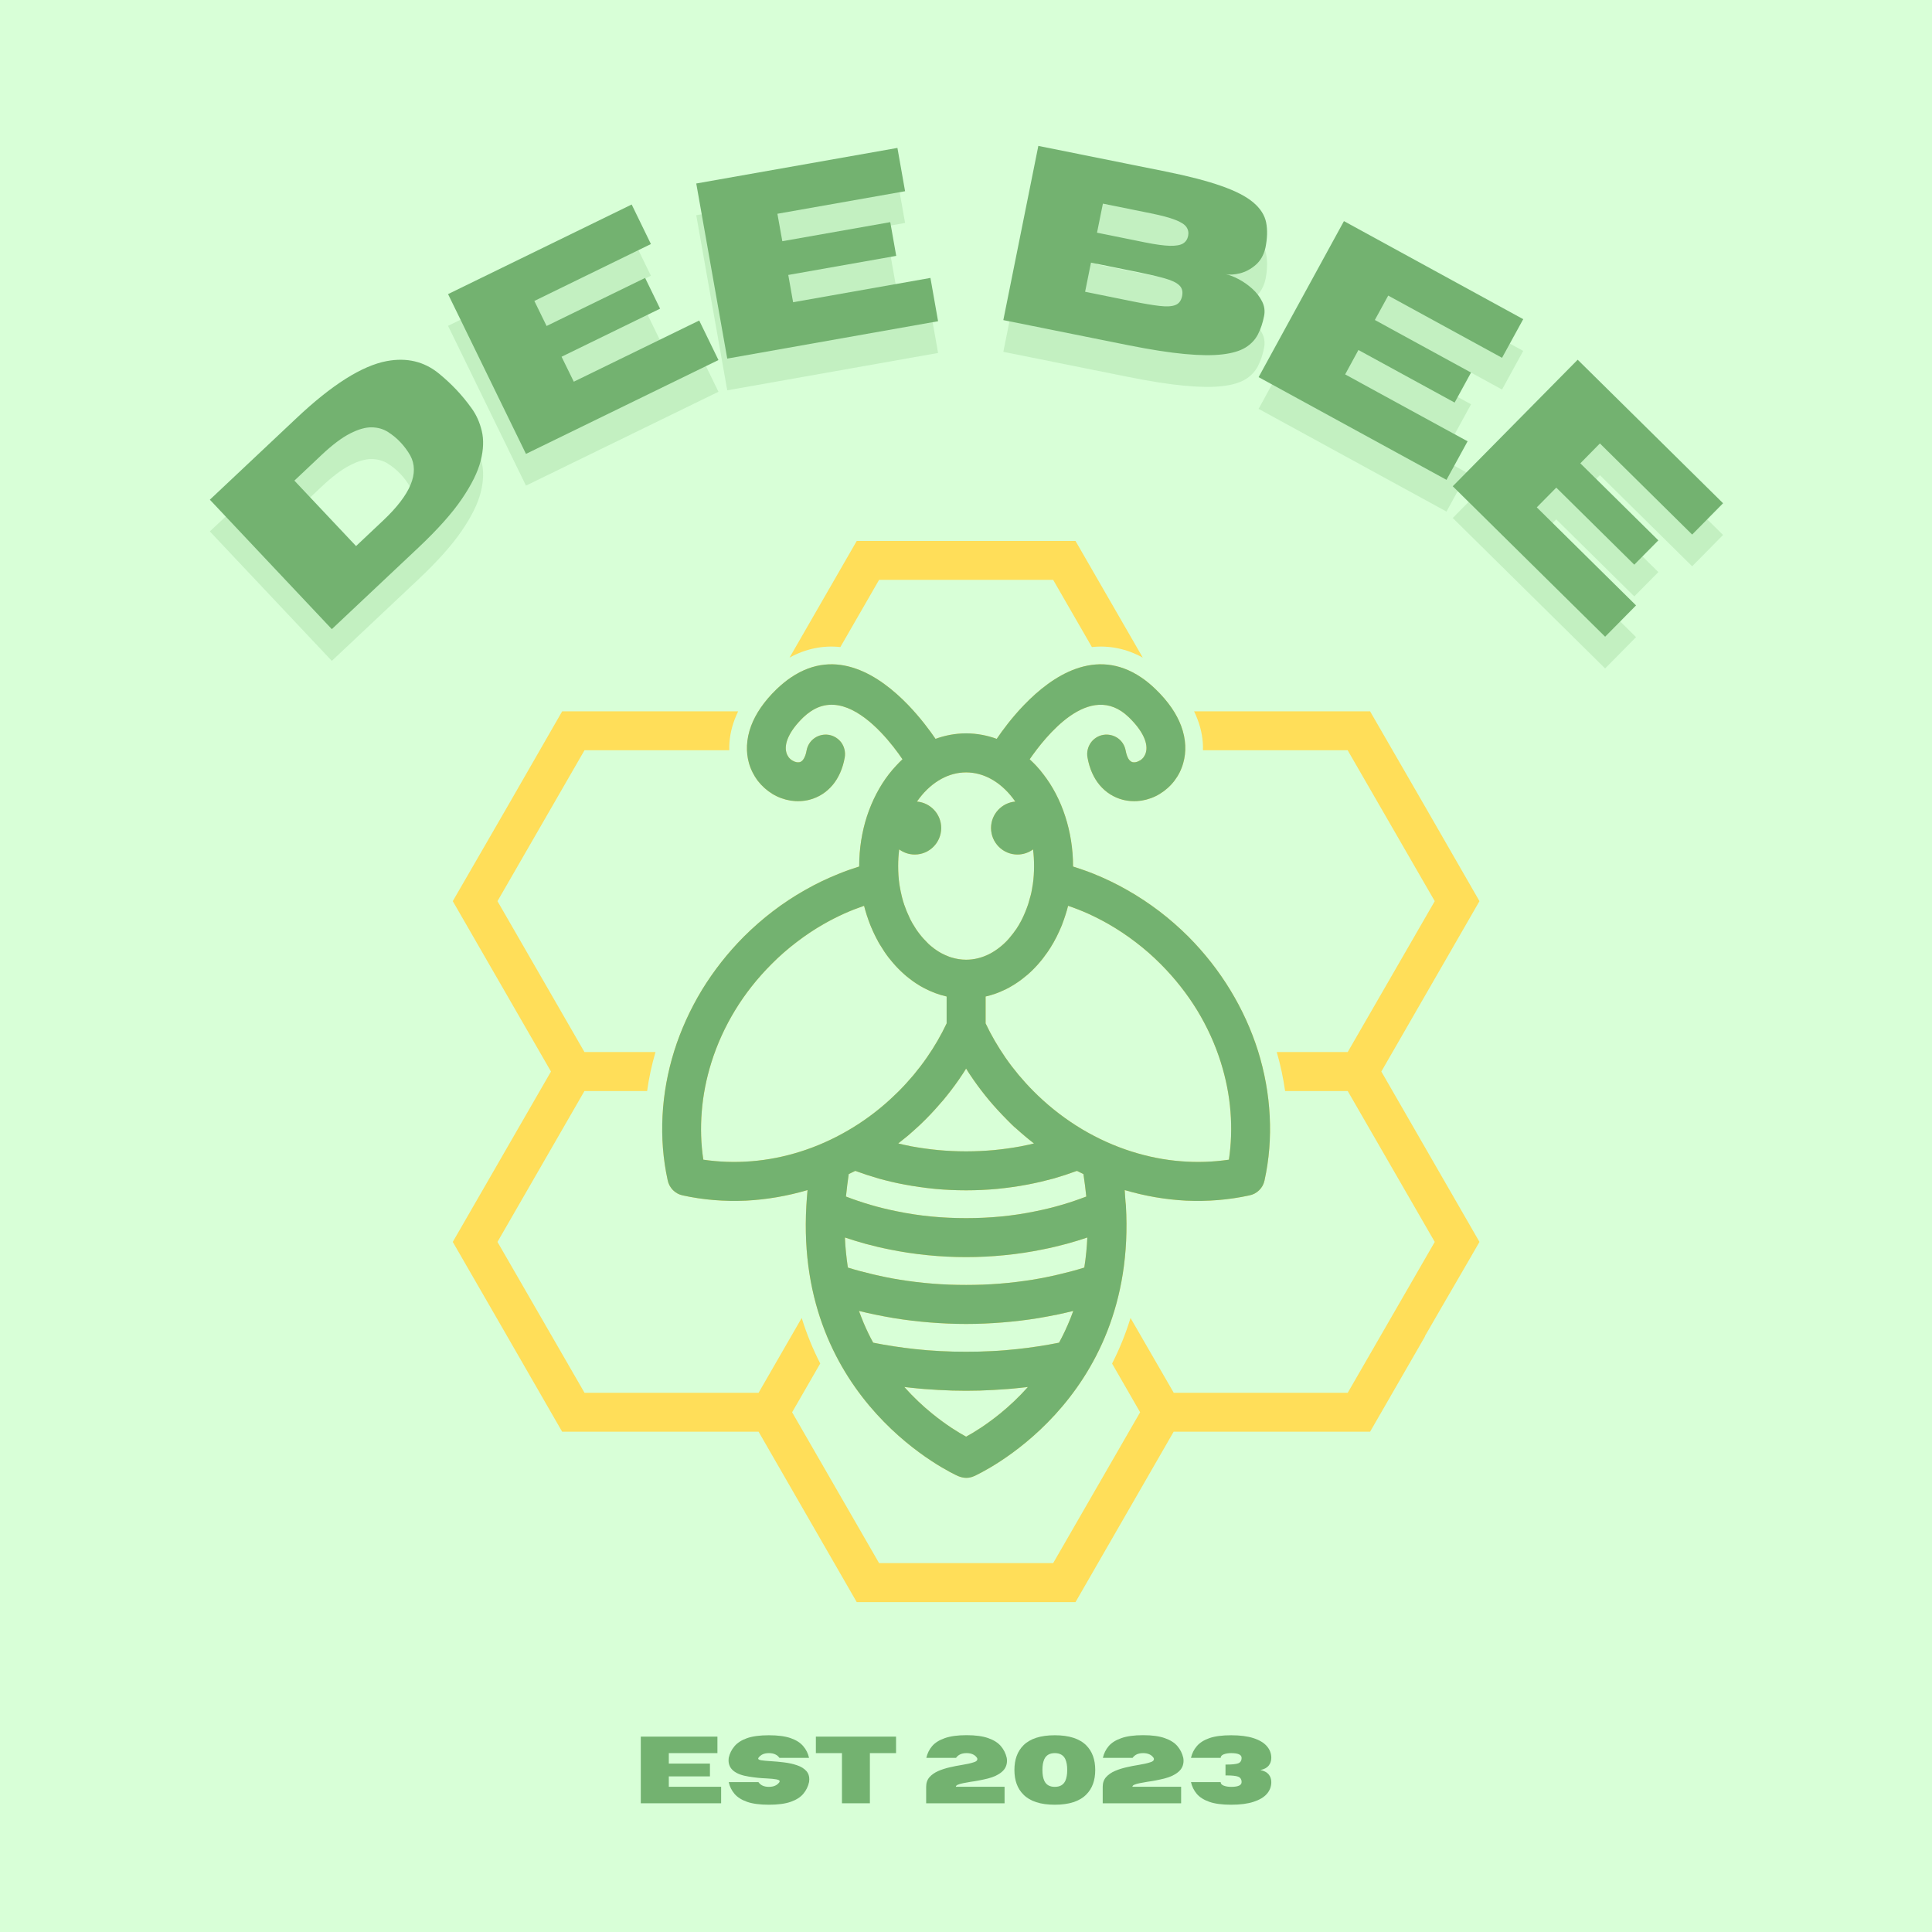 <svg xmlns="http://www.w3.org/2000/svg" xmlns:xlink="http://www.w3.org/1999/xlink" width="500" zoomAndPan="magnify" viewBox="0 0 375 375" height="500" preserveAspectRatio="xMidYMid meet" version="1.0"><defs><g/><clipPath id="2e88d15be8"><path d="M 87.879 105.004 L 287.168 105.004 L 287.168 310.965 L 87.879 310.965 Z M 87.879 105.004 " clip-rule="nonzero"/></clipPath><clipPath id="62563dbbc9"><path d="M 211.934 125.594 L 204.418 112.551 L 170.629 112.551 L 163.113 125.594 C 159.703 125.234 156.387 125.918 153.254 127.641 L 166.289 105.004 L 208.758 105.004 C 213.113 112.535 217.453 120.098 221.809 127.641 C 218.676 125.918 215.344 125.234 211.934 125.594 Z M 219.434 255.816 L 227.82 270.336 L 261.594 270.336 L 278.484 241.055 L 261.594 211.773 L 249.441 211.773 C 249.07 209.211 248.543 206.68 247.812 204.195 L 261.594 204.195 L 278.484 174.914 L 261.578 145.621 L 233.492 145.621 C 233.555 143.602 233.184 141.582 232.453 139.656 C 232.254 139.113 232.02 138.586 231.773 138.074 L 265.934 138.074 C 273.047 150.34 280.098 162.637 287.164 174.914 L 268.117 207.984 L 287.164 241.055 L 285.383 244.145 C 282.344 249.391 276.594 259.266 276.594 259.312 L 276.547 259.48 L 265.934 277.895 L 227.805 277.895 L 208.758 310.965 L 166.289 310.965 L 147.242 277.895 L 109.113 277.895 C 102.062 265.598 94.949 253.332 87.883 241.055 L 106.945 207.984 L 87.883 174.914 C 94.996 162.652 102.062 150.371 109.113 138.074 L 143.273 138.074 C 143.027 138.586 142.793 139.113 142.594 139.656 C 141.863 141.582 141.492 143.602 141.555 145.621 L 113.453 145.621 L 96.559 174.914 L 113.438 204.195 L 127.234 204.195 C 126.504 206.68 125.961 209.211 125.605 211.773 L 113.438 211.773 L 96.559 241.055 L 113.453 270.336 L 147.242 270.336 L 155.609 255.816 C 156.555 258.859 157.75 261.812 159.207 264.652 L 153.75 274.121 L 170.629 303.402 L 204.418 303.402 L 221.297 274.121 L 215.855 264.668 C 217.312 261.812 218.504 258.859 219.434 255.816 Z M 219.434 255.816 " clip-rule="evenodd"/></clipPath><clipPath id="0f65feaec3"><path d="M 128 128 L 247 128 L 247 287 L 128 287 Z M 128 128 " clip-rule="nonzero"/></clipPath><clipPath id="62b0329c3c"><path d="M 184.375 142.641 C 185.414 142.453 186.453 142.344 187.523 142.344 C 188.578 142.344 189.633 142.453 190.652 142.641 C 191.613 142.824 192.543 143.074 193.461 143.414 C 194.574 141.77 196.402 139.285 198.773 136.832 C 201.52 133.977 204.992 131.164 208.863 129.801 C 212.785 128.418 217.094 128.512 221.496 131.477 C 222.426 132.098 223.371 132.875 224.301 133.773 C 226.812 136.195 228.395 138.602 229.246 140.867 C 230.238 143.523 230.27 145.992 229.664 148.105 C 229.309 149.391 228.719 150.543 227.961 151.535 C 227.168 152.574 226.191 153.445 225.109 154.098 C 224.023 154.766 222.812 155.199 221.574 155.402 C 220.367 155.586 219.125 155.539 217.918 155.23 C 216.227 154.781 214.66 153.848 213.422 152.359 C 212.32 151.039 211.484 149.27 211.082 147.016 C 210.895 145.992 211.16 144.984 211.703 144.191 C 212.242 143.414 213.098 142.824 214.121 142.641 C 215.141 142.469 216.148 142.715 216.941 143.258 C 217.73 143.805 218.305 144.656 218.488 145.684 C 218.613 146.379 218.816 146.906 219.031 147.281 C 219.266 147.652 219.543 147.855 219.809 147.934 C 220.008 147.98 220.242 147.98 220.473 147.934 C 220.723 147.887 220.969 147.777 221.219 147.621 L 221.25 147.621 C 221.527 147.453 221.777 147.234 221.977 146.969 C 222.164 146.707 222.316 146.41 222.41 146.07 C 222.645 145.246 222.551 144.207 221.961 142.965 C 221.434 141.848 220.52 140.59 219.094 139.207 C 215.297 135.543 211.207 136.539 207.719 138.961 C 204.277 141.367 201.395 145.152 199.859 147.375 C 200.293 147.777 200.711 148.195 201.133 148.633 C 201.613 149.145 202.062 149.688 202.496 150.262 C 204.324 152.605 205.781 155.402 206.773 158.488 C 207.734 161.473 208.277 164.715 208.277 168.102 L 208.277 168.191 C 209.609 168.613 210.957 169.078 212.273 169.605 C 214.508 170.508 216.707 171.562 218.848 172.789 C 220.984 174 223.047 175.367 225.047 176.887 C 227 178.379 228.875 180.023 230.656 181.793 C 233.832 184.992 236.547 188.469 238.777 192.133 C 241.086 195.922 242.887 199.895 244.172 203.965 C 245.473 208.125 246.234 212.395 246.449 216.617 C 246.668 220.855 246.34 225.062 245.441 229.129 C 245.289 229.875 244.914 230.527 244.402 231.023 C 243.879 231.535 243.211 231.895 242.48 232.031 C 238.5 232.902 234.375 233.23 230.223 233.043 C 226.238 232.84 222.227 232.156 218.305 230.992 C 218.383 231.941 218.414 233.043 218.535 233.973 C 220.785 272.352 189.492 286.324 189.09 286.512 C 188.02 286.992 187.012 286.945 185.941 286.496 C 185.199 286.168 154.324 272.164 156.512 234.066 C 156.57 233.043 156.648 232.02 156.742 230.992 C 152.805 232.156 148.777 232.84 144.793 233.043 C 140.625 233.23 136.484 232.902 132.488 232.02 C 131.742 231.863 131.094 231.488 130.598 230.977 C 130.086 230.449 129.727 229.781 129.59 229.051 C 128.703 225 128.379 220.809 128.598 216.586 C 128.812 212.363 129.574 208.125 130.875 203.965 C 132.16 199.895 133.961 195.922 136.254 192.133 C 138.5 188.469 141.211 184.992 144.391 181.793 C 146.172 180.023 148.047 178.379 150 176.887 C 151.984 175.367 154.062 174 156.199 172.789 C 158.355 171.547 160.586 170.492 162.832 169.59 C 164.137 169.062 165.453 168.598 166.77 168.191 L 166.77 168.102 C 166.77 164.715 167.297 161.473 168.258 158.488 C 169.266 155.402 170.723 152.605 172.535 150.262 C 172.984 149.688 173.434 149.16 173.914 148.648 C 174.316 148.211 174.738 147.777 175.172 147.375 C 174.227 145.977 172.738 143.973 170.91 142.078 C 169.047 140.141 166.816 138.324 164.477 137.406 C 162.168 136.508 159.719 136.477 157.348 138.09 C 156.883 138.398 156.418 138.773 155.953 139.207 C 154.527 140.59 153.613 141.848 153.086 142.965 C 152.496 144.207 152.402 145.246 152.637 146.07 C 152.727 146.41 152.883 146.707 153.07 146.969 C 153.27 147.234 153.535 147.469 153.812 147.621 C 154.062 147.777 154.324 147.887 154.574 147.934 C 154.805 147.98 155.039 147.98 155.238 147.934 C 155.504 147.855 155.781 147.652 156 147.281 C 156.23 146.906 156.434 146.379 156.555 145.684 C 156.742 144.656 157.316 143.805 158.105 143.258 C 158.898 142.715 159.902 142.469 160.91 142.641 C 161.934 142.824 162.785 143.414 163.344 144.191 C 163.887 144.984 164.137 145.992 163.965 147.016 C 163.562 149.27 162.727 151.039 161.625 152.359 C 160.383 153.848 158.82 154.781 157.129 155.23 C 155.922 155.539 154.68 155.586 153.473 155.402 C 152.23 155.199 151.023 154.766 149.922 154.098 C 148.855 153.445 147.879 152.574 147.07 151.535 C 146.328 150.543 145.738 149.391 145.367 148.105 C 144.777 145.992 144.809 143.523 145.801 140.867 C 146.652 138.602 148.234 136.195 150.73 133.773 C 151.676 132.875 152.621 132.098 153.551 131.477 C 157.953 128.512 162.262 128.418 166.164 129.801 C 170.039 131.164 173.512 133.977 176.27 136.832 C 178.625 139.285 180.473 141.77 181.586 143.414 C 182.5 143.074 183.43 142.824 184.375 142.641 Z M 200.512 164.871 C 199.66 165.492 198.621 165.863 197.488 165.863 C 194.652 165.863 192.359 163.551 192.359 160.711 C 192.359 158.023 194.438 155.805 197.07 155.586 C 196.898 155.34 196.73 155.105 196.543 154.871 C 195.336 153.305 193.91 152.047 192.344 151.191 C 190.84 150.371 189.211 149.922 187.523 149.922 C 185.832 149.922 184.191 150.371 182.703 151.191 C 181.137 152.047 179.711 153.305 178.504 154.871 C 178.316 155.105 178.145 155.34 177.977 155.586 C 180.609 155.805 182.688 158.023 182.688 160.711 C 182.688 163.551 180.395 165.863 177.559 165.863 C 176.426 165.863 175.387 165.492 174.535 164.871 C 174.395 165.926 174.332 166.996 174.332 168.102 C 174.332 169.328 174.41 170.539 174.582 171.703 L 174.691 172.324 L 174.844 173.145 L 174.859 173.176 L 175.031 173.953 L 175.094 174.203 C 175.156 174.465 175.234 174.73 175.309 174.992 L 175.387 175.211 L 175.512 175.613 L 175.512 175.629 L 175.527 175.645 L 175.527 175.66 L 175.543 175.691 C 175.684 176.082 175.82 176.453 175.977 176.855 C 176.023 176.965 176.395 177.805 176.703 178.473 L 176.781 178.609 L 177 179.016 L 177.109 179.215 C 177.59 180.039 178.039 180.723 178.551 181.359 C 179.016 181.965 179.543 182.523 180.16 183.145 L 180.27 183.254 C 180.562 183.516 180.859 183.766 181.168 183.996 L 181.34 184.137 L 181.355 184.137 L 181.387 184.168 L 181.402 184.168 L 181.402 184.184 L 181.418 184.184 C 181.648 184.355 181.867 184.512 182.098 184.648 L 182.113 184.664 L 182.145 184.68 L 182.16 184.68 L 182.207 184.727 L 182.223 184.727 L 182.238 184.742 L 182.254 184.742 L 182.27 184.758 L 182.285 184.758 L 182.301 184.773 L 182.547 184.914 L 182.547 184.93 L 182.562 184.93 L 182.703 185.008 C 183.168 185.254 183.648 185.473 184.145 185.66 L 184.207 185.691 L 184.223 185.691 L 184.254 185.707 L 184.285 185.707 L 184.285 185.723 L 184.316 185.723 L 184.332 185.738 L 184.363 185.738 L 184.391 185.754 L 184.422 185.754 L 184.438 185.77 L 184.469 185.785 L 184.5 185.785 L 184.516 185.801 L 184.547 185.801 L 184.578 185.816 L 184.594 185.816 L 184.625 185.828 L 184.656 185.828 L 184.656 185.844 L 184.688 185.844 C 185.602 186.125 186.547 186.281 187.523 186.281 C 189.09 186.281 190.594 185.891 191.988 185.195 L 192.02 185.18 L 192.062 185.148 L 192.156 185.102 L 192.203 185.086 C 192.871 184.727 193.492 184.309 194.078 183.844 L 194.203 183.734 L 194.234 183.719 L 194.25 183.703 L 194.266 183.703 L 194.281 183.672 L 194.344 183.641 L 194.359 183.609 L 194.375 183.594 L 194.391 183.594 L 194.438 183.547 L 194.453 183.547 L 194.465 183.531 L 194.48 183.5 L 194.512 183.484 L 194.574 183.422 L 194.59 183.422 L 194.621 183.391 L 194.637 183.379 L 194.637 183.363 L 194.668 183.348 L 194.684 183.332 L 194.715 183.316 L 194.715 183.301 L 194.746 183.285 L 194.762 183.254 L 194.777 183.254 L 194.84 183.191 L 194.871 183.176 L 194.887 183.145 L 194.902 183.129 L 194.918 183.129 L 194.934 183.098 L 194.961 183.082 L 194.961 183.066 L 194.992 183.051 L 195.102 182.941 L 195.117 182.941 L 195.133 182.91 L 195.258 182.785 L 195.273 182.773 L 195.305 182.742 L 195.336 182.727 L 195.352 182.695 L 195.414 182.633 L 195.426 182.617 L 195.535 182.508 L 195.535 182.492 L 195.566 182.477 L 195.582 182.445 L 195.676 182.352 L 195.879 182.121 C 196.418 181.484 196.898 180.863 197.332 180.227 L 197.363 180.164 L 197.457 180.023 L 197.473 179.992 L 197.488 179.977 L 197.52 179.914 L 197.535 179.898 L 197.551 179.867 L 197.582 179.82 L 197.582 179.805 L 197.613 179.773 L 197.645 179.73 L 197.645 179.715 L 197.754 179.543 L 197.77 179.527 L 197.859 179.371 L 197.859 179.355 L 197.875 179.309 L 197.938 179.215 L 197.953 179.184 L 197.969 179.168 L 198 179.109 L 198.016 179.094 L 198.031 179.062 L 198.047 179.016 L 198.062 179 L 198.078 178.953 L 198.141 178.859 L 198.156 178.812 L 198.172 178.797 L 198.188 178.75 L 198.219 178.719 L 198.219 178.703 L 198.25 178.641 L 198.266 178.625 C 198.746 177.68 199.164 176.672 199.535 175.598 L 199.551 175.535 L 199.613 175.352 L 199.984 174.031 L 200.047 173.812 L 200.188 173.238 L 200.215 173.082 L 200.355 172.34 L 200.355 172.277 L 200.465 171.672 C 200.637 170.523 200.711 169.328 200.711 168.102 C 200.711 166.996 200.652 165.926 200.512 164.871 Z M 207.316 175.816 C 207.16 176.453 206.973 177.09 206.773 177.695 C 206.602 178.238 206.418 178.75 206.215 179.277 L 206.168 179.418 L 206.059 179.699 C 205.766 180.395 205.457 181.094 205.113 181.777 L 205.082 181.84 L 205.051 181.887 L 205.02 181.949 L 205.02 181.965 L 204.992 182.012 L 204.961 182.074 L 204.945 182.09 L 204.93 182.137 L 204.898 182.195 L 204.883 182.227 L 204.852 182.258 L 204.68 182.602 L 204.617 182.695 L 204.586 182.758 L 204.555 182.816 L 204.527 182.863 L 204.527 182.879 L 204.496 182.941 L 204.418 183.051 L 204.324 183.238 L 204.309 183.238 L 204.246 183.363 L 204.215 183.406 L 204.168 183.469 L 204.168 183.484 L 204.137 183.531 L 204.105 183.594 L 204.09 183.609 L 204.059 183.656 L 204.031 183.719 L 204 183.766 L 203.969 183.828 L 203.953 183.844 L 203.891 183.938 L 203.875 183.969 L 203.859 183.996 L 203.812 184.059 L 203.797 184.09 L 203.781 184.105 L 203.75 184.168 L 203.719 184.215 L 203.703 184.23 L 203.641 184.324 L 203.594 184.402 L 203.566 184.449 L 203.52 184.512 L 203.488 184.559 L 203.457 184.617 L 203.41 184.68 L 203.332 184.789 L 203.332 184.805 L 203.301 184.836 C 202.758 185.629 202.168 186.391 201.535 187.102 L 201.316 187.352 C 200.945 187.754 200.574 188.145 200.188 188.516 L 200.109 188.578 L 200.078 188.609 L 200.047 188.656 L 200 188.688 L 199.969 188.719 L 199.922 188.75 L 199.891 188.781 L 199.875 188.812 L 199.859 188.828 L 199.812 188.859 L 199.781 188.887 L 199.75 188.918 L 199.707 188.949 L 199.566 189.09 L 199.551 189.09 L 199.457 189.184 L 199.441 189.184 L 199.379 189.246 L 199.332 189.277 L 199.301 189.309 L 199.254 189.34 C 198.219 190.223 197.117 191 195.953 191.637 L 195.801 191.73 L 195.676 191.793 L 195.336 191.961 L 195.117 192.086 L 195.102 192.07 C 193.895 192.676 192.621 193.125 191.305 193.422 L 191.305 198.637 C 192.422 200.984 193.676 203.125 195.148 205.27 C 195.953 206.434 196.824 207.566 197.738 208.668 C 198.652 209.754 199.629 210.824 200.652 211.852 L 201.473 212.656 C 204.137 215.203 207.02 217.379 210.027 219.18 C 213.129 221.027 216.383 222.484 219.684 223.523 C 222.844 224.52 226.055 225.156 229.262 225.402 C 232.375 225.652 235.492 225.543 238.531 225.094 C 238.98 222.051 239.09 218.93 238.84 215.809 C 238.594 212.594 237.957 209.383 236.965 206.215 C 235.879 202.738 234.328 199.32 232.348 196.062 C 230.41 192.91 228.066 189.914 225.309 187.148 C 223.758 185.582 222.133 184.168 220.441 182.879 C 218.723 181.562 216.941 180.379 215.125 179.34 C 213.809 178.594 212.477 177.914 211.129 177.305 C 209.871 176.746 208.602 176.25 207.316 175.816 Z M 183.742 193.422 C 182.223 193.082 180.75 192.52 179.371 191.793 C 178.859 191.527 178.348 191.234 177.867 190.906 L 177.836 190.891 C 177.355 190.582 176.891 190.238 176.441 189.883 L 176.426 189.867 C 176.254 189.742 176.086 189.602 175.914 189.465 L 175.867 189.418 L 175.836 189.402 L 175.773 189.34 L 175.574 189.168 L 175.418 189.027 C 174.645 188.344 173.945 187.617 173.281 186.84 L 173.266 186.809 L 173.172 186.715 L 173.141 186.668 L 173.094 186.621 L 173.062 186.574 L 173.016 186.527 L 173 186.496 L 172.984 186.48 L 172.953 186.434 L 172.906 186.391 L 172.801 186.25 L 172.754 186.203 L 172.723 186.156 L 172.535 185.938 C 171.945 185.18 171.406 184.371 170.895 183.516 L 170.879 183.484 L 170.863 183.469 L 170.832 183.422 L 170.738 183.27 L 170.723 183.238 L 170.582 183.004 L 170.414 182.711 L 170.43 182.711 L 170.195 182.289 L 170.195 182.273 L 170.18 182.242 L 170.164 182.227 L 170.148 182.195 L 170.148 182.18 L 170.133 182.168 L 170.117 182.137 L 170.102 182.121 L 170.102 182.09 L 170.086 182.074 L 170.07 182.043 L 170.055 182.027 L 170.055 182.012 L 170.039 181.98 L 170.023 181.965 L 170.008 181.934 L 170.008 181.918 L 169.992 181.887 L 169.977 181.871 L 169.965 181.855 L 169.965 181.824 L 169.949 181.809 L 169.934 181.777 L 169.934 181.762 L 169.918 181.73 L 169.902 181.715 L 169.902 181.699 L 169.887 181.684 L 169.84 181.605 L 169.84 181.574 L 169.824 181.562 L 169.809 181.516 L 169.793 181.484 L 169.777 181.469 L 169.762 181.438 L 169.762 181.422 L 169.746 181.391 L 169.73 181.375 L 169.73 181.359 L 169.715 181.328 L 169.699 181.312 L 169.684 181.281 L 169.684 181.25 L 169.668 181.234 L 169.605 181.109 L 169.605 181.078 L 169.574 181.047 L 169.574 181.031 L 169.543 180.969 L 169.527 180.941 L 169.512 180.926 L 169.512 180.895 L 169.496 180.863 L 169.484 180.832 L 169.469 180.816 L 169.391 180.645 L 169.375 180.613 L 169.375 180.582 L 169.359 180.551 L 169.344 180.535 L 169.312 180.473 L 169.312 180.441 L 169.297 180.41 L 169.281 180.395 L 169.266 180.363 L 169.266 180.336 L 169.25 180.305 L 169.234 180.289 L 169.219 180.258 L 169.219 180.227 L 169.203 180.227 L 169.203 180.195 L 169.188 180.164 L 169.156 180.117 L 169.156 180.102 C 169.078 179.898 168.988 179.715 168.91 179.512 L 168.785 179.184 L 168.613 178.719 L 168.613 178.703 L 168.598 178.703 L 168.582 178.641 L 168.582 178.609 L 168.566 178.594 L 168.551 178.562 L 168.551 178.531 L 168.535 178.504 L 168.523 178.473 L 168.523 178.457 L 168.492 178.395 L 168.492 178.363 L 168.477 178.348 L 168.477 178.316 L 168.461 178.285 L 168.461 178.27 L 168.445 178.254 L 168.445 178.223 L 168.258 177.695 C 168.055 177.09 167.887 176.453 167.715 175.816 C 166.445 176.25 165.172 176.746 163.918 177.305 C 162.57 177.914 161.223 178.594 159.918 179.34 C 158.09 180.379 156.324 181.562 154.605 182.879 C 152.914 184.168 151.285 185.582 149.738 187.148 C 146.977 189.914 144.621 192.91 142.699 196.062 C 140.715 199.32 139.168 202.738 138.082 206.215 C 137.09 209.383 136.453 212.594 136.207 215.809 C 135.957 218.93 136.051 222.051 136.516 225.094 C 139.555 225.543 142.652 225.652 145.785 225.402 C 148.977 225.156 152.203 224.52 155.363 223.523 C 158.508 222.531 161.594 221.164 164.555 219.441 C 167.453 217.766 170.211 215.746 172.785 213.387 C 173.34 212.875 173.852 212.379 174.395 211.852 C 175.418 210.824 176.395 209.754 177.309 208.668 C 178.223 207.566 179.094 206.434 179.898 205.27 C 181.355 203.188 182.656 200.938 183.742 198.637 Z M 210.293 227.887 L 209.035 227.266 C 207.562 227.809 206.043 228.309 204.48 228.758 C 202.883 229.191 201.238 229.582 199.551 229.906 C 197.613 230.277 195.613 230.559 193.582 230.762 C 191.582 230.945 189.555 231.039 187.523 231.039 C 185.492 231.039 183.461 230.945 181.465 230.762 C 179.434 230.559 177.434 230.277 175.496 229.906 C 173.809 229.598 172.148 229.191 170.566 228.758 C 169.004 228.309 167.484 227.809 166.012 227.266 L 164.738 227.887 C 164.523 229.332 164.352 230.793 164.199 232.25 C 165.746 232.84 167.328 233.383 168.941 233.852 C 170.613 234.348 172.352 234.766 174.117 235.121 C 176.238 235.559 178.441 235.898 180.703 236.117 C 182.906 236.332 185.184 236.441 187.523 236.441 C 189.863 236.441 192.141 236.332 194.344 236.117 C 196.605 235.898 198.805 235.559 200.93 235.121 C 202.695 234.766 204.434 234.348 206.105 233.852 C 207.719 233.383 209.301 232.84 210.848 232.25 C 210.695 230.793 210.523 229.332 210.293 227.887 Z M 200.695 221.941 C 200.203 221.57 199.723 221.18 199.254 220.793 C 198.621 220.266 197.969 219.707 197.32 219.117 C 196.715 218.652 195.879 217.766 195.32 217.207 C 194.141 216.012 193.012 214.785 191.957 213.527 C 190.887 212.238 189.879 210.918 188.949 209.582 L 188.066 208.281 L 187.523 207.41 L 186.98 208.266 C 186.703 208.699 186.406 209.133 186.098 209.582 C 185.168 210.918 184.16 212.238 183.09 213.527 C 182.02 214.785 180.906 216.012 179.727 217.207 C 179.34 217.578 178.953 217.953 178.566 218.34 C 177.789 219.055 177.016 219.754 176.223 220.438 C 175.605 220.949 174.984 221.445 174.348 221.941 L 175.262 222.16 C 175.789 222.285 176.332 222.391 176.875 222.5 C 178.582 222.812 180.332 223.059 182.113 223.23 C 183.867 223.387 185.664 223.48 187.523 223.48 C 189.383 223.48 191.18 223.387 192.934 223.23 C 194.715 223.059 196.465 222.812 198.156 222.5 C 198.715 222.391 199.254 222.27 199.797 222.16 Z M 199.52 269.215 L 198.266 269.355 C 196.465 269.559 194.668 269.699 192.871 269.789 C 191.074 269.898 189.289 269.945 187.523 269.945 C 185.758 269.945 183.973 269.898 182.176 269.789 C 180.379 269.699 178.582 269.559 176.781 269.355 L 175.527 269.215 C 177.34 271.25 179.184 272.957 180.906 274.355 C 183.633 276.574 186.035 278.051 187.523 278.855 C 189.012 278.051 191.414 276.574 194.141 274.355 C 195.848 272.957 197.707 271.25 199.52 269.215 Z M 211.051 240.199 C 209.734 240.648 208.383 241.055 207.035 241.426 C 205.516 241.828 203.984 242.203 202.402 242.512 C 200 243.008 197.52 243.383 195.008 243.629 C 192.543 243.879 190.035 244.004 187.523 244.004 C 185.012 244.004 182.5 243.879 180.039 243.629 C 177.527 243.383 175.047 243.008 172.629 242.512 C 171.047 242.203 169.512 241.828 168.012 241.426 C 166.645 241.055 165.297 240.633 163.996 240.199 C 164.027 241.16 164.105 242.125 164.199 243.055 C 164.289 244.066 164.43 245.059 164.57 246.035 C 166.18 246.535 167.824 246.969 169.484 247.355 C 171.203 247.762 172.938 248.117 174.691 248.398 C 176.75 248.723 178.859 248.988 181.027 249.156 C 183.137 249.328 185.309 249.406 187.523 249.406 C 189.723 249.406 191.895 249.328 194.016 249.156 C 196.188 248.988 198.293 248.723 200.355 248.398 C 202.109 248.117 203.844 247.762 205.562 247.355 C 207.223 246.969 208.863 246.535 210.461 246.035 C 210.617 245.043 210.758 244.035 210.848 243.008 C 210.941 242.094 211.004 241.16 211.051 240.199 Z M 208.324 254.453 C 207.316 254.699 206.309 254.934 205.27 255.148 C 204.047 255.398 202.805 255.633 201.535 255.848 C 199.227 256.223 196.883 256.5 194.543 256.688 C 192.219 256.875 189.879 256.98 187.523 256.98 C 185.168 256.98 182.828 256.875 180.504 256.688 C 178.145 256.5 175.82 256.223 173.512 255.848 C 172.242 255.633 170.984 255.398 169.777 255.148 C 168.738 254.934 167.73 254.699 166.723 254.453 C 167.02 255.242 167.312 256.02 167.637 256.797 C 167.934 257.496 168.242 258.164 168.551 258.812 C 168.848 259.418 169.156 260.023 169.484 260.613 C 170.801 260.879 172.117 261.113 173.449 261.312 C 174.844 261.531 176.223 261.703 177.59 261.855 C 179.184 262.027 180.828 262.168 182.5 262.246 C 184.129 262.34 185.805 262.371 187.523 262.371 C 189.242 262.371 190.918 262.34 192.543 262.246 C 194.219 262.168 195.848 262.027 197.457 261.855 C 198.852 261.703 200.215 261.531 201.598 261.312 C 202.914 261.113 204.246 260.879 205.562 260.613 C 205.969 259.871 206.34 259.125 206.711 258.348 C 207.082 257.559 207.438 256.734 207.781 255.879 Z M 208.324 254.453 " clip-rule="evenodd"/></clipPath></defs><rect x="-37.5" width="450" fill="#ffffff" y="-37.5" height="450" fill-opacity="1"/><rect x="-37.5" width="450" fill="#ffffff" y="-37.5" height="450" fill-opacity="1"/><rect x="-37.5" width="450" fill="#d8ffd7" y="-37.5" height="450" fill-opacity="1"/><g fill="#93cf90" fill-opacity="0.302"><g transform="translate(61.609, 130.915)"><g><path d="M 19.609 -18.469 L 2.797 -2.641 L -20.875 -27.766 L -4.062 -43.594 C 2.801 -50.07 8.645 -53.766 13.469 -54.672 C 17.363 -55.398 20.742 -54.586 23.609 -52.234 C 24.836 -51.223 25.957 -50.18 26.969 -49.109 C 27.977 -48.047 28.953 -46.863 29.891 -45.562 C 30.836 -44.27 31.508 -42.781 31.906 -41.094 C 32.312 -39.406 32.238 -37.477 31.688 -35.312 C 31.145 -33.156 29.926 -30.688 28.031 -27.906 C 26.145 -25.133 23.336 -21.988 19.609 -18.469 Z M 12.766 -23.734 C 18.109 -28.773 19.859 -32.984 18.016 -36.359 C 17.484 -37.285 16.859 -38.129 16.141 -38.891 C 15.422 -39.66 14.609 -40.332 13.703 -40.906 C 12.797 -41.488 11.742 -41.789 10.547 -41.812 C 9.348 -41.832 7.953 -41.438 6.359 -40.625 C 4.766 -39.82 2.91 -38.426 0.797 -36.438 L -4.469 -31.469 L 7.5 -18.766 Z M 12.766 -23.734 "/></g></g></g><g fill="#93cf90" fill-opacity="0.302"><g transform="translate(98.639, 95.947)"><g><path d="M 40.812 -19.906 L 3.453 -1.688 L -11.672 -32.703 L 23.969 -50.094 L 27.703 -42.422 L 5.078 -31.375 L 7.453 -26.516 L 26.578 -35.844 L 29.484 -29.875 L 10.359 -20.547 L 12.734 -15.703 L 37.078 -27.578 Z M 40.812 -19.906 "/></g></g></g><g fill="#93cf90" fill-opacity="0.302"><g transform="translate(137.378, 76.431)"><g><path d="M 44.703 -7.922 L 3.781 -0.672 L -2.234 -34.656 L 36.812 -41.562 L 38.297 -33.156 L 13.516 -28.781 L 14.469 -23.453 L 35.422 -27.156 L 36.578 -20.609 L 15.625 -16.906 L 16.562 -11.609 L 43.219 -16.328 Z M 44.703 -7.922 "/></g></g></g><g fill="#93cf90" fill-opacity="0.302"><g transform="translate(181.384, 69.938)"><g/></g></g><g fill="#93cf90" fill-opacity="0.302"><g transform="translate(190.978, 67.524)"><g><path d="M 28.031 5.641 L 3.766 0.766 L 10.562 -33.047 L 35.344 -28.062 C 39.75 -27.176 43.332 -26.242 46.094 -25.266 C 48.863 -24.297 50.93 -23.227 52.297 -22.062 C 53.672 -20.895 54.5 -19.598 54.781 -18.172 C 55.062 -16.742 55.016 -15.109 54.641 -13.266 C 54.305 -11.836 53.664 -10.723 52.719 -9.922 C 51.781 -9.117 50.77 -8.582 49.688 -8.312 C 48.602 -8.051 47.68 -8 46.922 -8.156 C 47.66 -8 48.492 -7.676 49.422 -7.188 C 50.359 -6.695 51.238 -6.082 52.062 -5.344 C 52.883 -4.613 53.523 -3.789 53.984 -2.875 C 54.453 -1.969 54.582 -1.008 54.375 0 C 54.113 1.32 53.719 2.5 53.188 3.531 C 52.656 4.57 51.848 5.426 50.766 6.094 C 49.68 6.758 48.18 7.203 46.266 7.422 C 44.359 7.648 41.922 7.625 38.953 7.344 C 35.992 7.07 32.352 6.504 28.031 5.641 Z M 31.219 -14.328 C 33.289 -13.91 34.914 -13.688 36.094 -13.656 C 37.281 -13.633 38.133 -13.785 38.656 -14.109 C 39.176 -14.43 39.504 -14.922 39.641 -15.578 C 39.766 -16.234 39.648 -16.812 39.297 -17.312 C 38.941 -17.82 38.211 -18.285 37.109 -18.703 C 36.016 -19.129 34.43 -19.551 32.359 -19.969 L 23.094 -21.844 L 21.953 -16.203 Z M 28.906 -2.859 C 31.02 -2.43 32.75 -2.141 34.094 -1.984 C 35.445 -1.828 36.469 -1.883 37.156 -2.156 C 37.852 -2.426 38.289 -3.008 38.469 -3.906 C 38.645 -4.781 38.461 -5.473 37.922 -5.984 C 37.391 -6.504 36.473 -6.945 35.172 -7.312 C 33.867 -7.688 32.16 -8.086 30.047 -8.516 L 20.781 -10.391 L 19.641 -4.734 Z M 28.906 -2.859 "/></g></g></g><g fill="#93cf90" fill-opacity="0.302"><g transform="translate(240.921, 77.515)"><g><path d="M 39.844 21.781 L 3.375 1.844 L 19.938 -28.438 L 54.734 -9.406 L 50.625 -1.906 L 28.531 -13.984 L 25.938 -9.25 L 44.609 0.953 L 41.422 6.781 L 22.75 -3.422 L 20.172 1.312 L 43.938 14.297 Z M 39.844 21.781 "/></g></g></g><g fill="#93cf90" fill-opacity="0.302"><g transform="translate(279.243, 97.838)"><g><path d="M 32.312 31.906 L 2.734 2.703 L 26.984 -21.859 L 55.203 6 L 49.203 12.078 L 31.297 -5.609 L 27.5 -1.75 L 42.641 13.203 L 37.969 17.922 L 22.828 2.969 L 19.047 6.797 L 38.312 25.828 Z M 32.312 31.906 "/></g></g></g><g fill="#73b270" fill-opacity="1"><g transform="translate(61.609, 124.757)"><g><path d="M 19.609 -18.469 L 2.797 -2.641 L -20.875 -27.766 L -4.062 -43.594 C 2.801 -50.07 8.645 -53.766 13.469 -54.672 C 17.363 -55.398 20.742 -54.586 23.609 -52.234 C 24.836 -51.223 25.957 -50.18 26.969 -49.109 C 27.977 -48.047 28.953 -46.863 29.891 -45.562 C 30.836 -44.27 31.508 -42.781 31.906 -41.094 C 32.312 -39.406 32.238 -37.477 31.688 -35.312 C 31.145 -33.156 29.926 -30.688 28.031 -27.906 C 26.145 -25.133 23.336 -21.988 19.609 -18.469 Z M 12.766 -23.734 C 18.109 -28.773 19.859 -32.984 18.016 -36.359 C 17.484 -37.285 16.859 -38.129 16.141 -38.891 C 15.422 -39.66 14.609 -40.332 13.703 -40.906 C 12.797 -41.488 11.742 -41.789 10.547 -41.812 C 9.348 -41.832 7.953 -41.438 6.359 -40.625 C 4.766 -39.82 2.91 -38.426 0.797 -36.438 L -4.469 -31.469 L 7.5 -18.766 Z M 12.766 -23.734 "/></g></g></g><g fill="#73b270" fill-opacity="1"><g transform="translate(98.639, 89.789)"><g><path d="M 40.812 -19.906 L 3.453 -1.688 L -11.672 -32.703 L 23.969 -50.094 L 27.703 -42.422 L 5.078 -31.375 L 7.453 -26.516 L 26.578 -35.844 L 29.484 -29.875 L 10.359 -20.547 L 12.734 -15.703 L 37.078 -27.578 Z M 40.812 -19.906 "/></g></g></g><g fill="#73b270" fill-opacity="1"><g transform="translate(137.378, 70.273)"><g><path d="M 44.703 -7.922 L 3.781 -0.672 L -2.234 -34.656 L 36.812 -41.562 L 38.297 -33.156 L 13.516 -28.781 L 14.469 -23.453 L 35.422 -27.156 L 36.578 -20.609 L 15.625 -16.906 L 16.562 -11.609 L 43.219 -16.328 Z M 44.703 -7.922 "/></g></g></g><g fill="#73b270" fill-opacity="1"><g transform="translate(181.384, 63.78)"><g/></g></g><g fill="#73b270" fill-opacity="1"><g transform="translate(190.978, 61.366)"><g><path d="M 28.031 5.641 L 3.766 0.766 L 10.562 -33.047 L 35.344 -28.062 C 39.75 -27.176 43.332 -26.242 46.094 -25.266 C 48.863 -24.297 50.93 -23.227 52.297 -22.062 C 53.672 -20.895 54.5 -19.598 54.781 -18.172 C 55.062 -16.742 55.016 -15.109 54.641 -13.266 C 54.305 -11.836 53.664 -10.723 52.719 -9.922 C 51.781 -9.117 50.77 -8.582 49.688 -8.312 C 48.602 -8.051 47.68 -8 46.922 -8.156 C 47.66 -8 48.492 -7.676 49.422 -7.188 C 50.359 -6.695 51.238 -6.082 52.062 -5.344 C 52.883 -4.613 53.523 -3.789 53.984 -2.875 C 54.453 -1.969 54.582 -1.008 54.375 0 C 54.113 1.32 53.719 2.5 53.188 3.531 C 52.656 4.57 51.848 5.426 50.766 6.094 C 49.68 6.758 48.18 7.203 46.266 7.422 C 44.359 7.648 41.922 7.625 38.953 7.344 C 35.992 7.07 32.352 6.504 28.031 5.641 Z M 31.219 -14.328 C 33.289 -13.91 34.914 -13.688 36.094 -13.656 C 37.281 -13.633 38.133 -13.785 38.656 -14.109 C 39.176 -14.43 39.504 -14.922 39.641 -15.578 C 39.766 -16.234 39.648 -16.812 39.297 -17.312 C 38.941 -17.82 38.211 -18.285 37.109 -18.703 C 36.016 -19.129 34.43 -19.551 32.359 -19.969 L 23.094 -21.844 L 21.953 -16.203 Z M 28.906 -2.859 C 31.02 -2.43 32.75 -2.141 34.094 -1.984 C 35.445 -1.828 36.469 -1.883 37.156 -2.156 C 37.852 -2.426 38.289 -3.008 38.469 -3.906 C 38.645 -4.781 38.461 -5.473 37.922 -5.984 C 37.391 -6.504 36.473 -6.945 35.172 -7.312 C 33.867 -7.688 32.16 -8.086 30.047 -8.516 L 20.781 -10.391 L 19.641 -4.734 Z M 28.906 -2.859 "/></g></g></g><g fill="#73b270" fill-opacity="1"><g transform="translate(240.921, 71.357)"><g><path d="M 39.844 21.781 L 3.375 1.844 L 19.938 -28.438 L 54.734 -9.406 L 50.625 -1.906 L 28.531 -13.984 L 25.938 -9.25 L 44.609 0.953 L 41.422 6.781 L 22.75 -3.422 L 20.172 1.312 L 43.938 14.297 Z M 39.844 21.781 "/></g></g></g><g fill="#73b270" fill-opacity="1"><g transform="translate(279.243, 91.68)"><g><path d="M 32.312 31.906 L 2.734 2.703 L 26.984 -21.859 L 55.203 6 L 49.203 12.078 L 31.297 -5.609 L 27.5 -1.75 L 42.641 13.203 L 37.969 17.922 L 22.828 2.969 L 19.047 6.797 L 38.312 25.828 Z M 32.312 31.906 "/></g></g></g><g clip-path="url(#2e88d15be8)"><g clip-path="url(#62563dbbc9)"><path fill="#ffde59" d="M 87.883 105.004 L 87.883 310.965 L 287.164 310.965 L 287.164 105.004 Z M 87.883 105.004 " fill-opacity="1" fill-rule="nonzero"/></g></g><g clip-path="url(#0f65feaec3)"><g clip-path="url(#62b0329c3c)"><path fill="#ffde59" d="M 128.379 128.418 L 128.379 286.992 L 246.668 286.992 L 246.668 128.418 Z M 128.379 128.418 " fill-opacity="1" fill-rule="nonzero"/></g></g><path fill="#73b270" d="M 173.281 186.84 C 173.945 187.617 174.645 188.344 175.418 189.027 L 175.574 189.168 L 175.773 189.34 L 175.836 189.402 L 175.867 189.418 L 175.914 189.465 C 176.086 189.602 176.254 189.742 176.426 189.867 L 176.441 189.883 C 176.891 190.238 177.355 190.582 177.836 190.891 L 177.867 190.906 C 178.348 191.234 178.859 191.527 179.371 191.793 C 180.75 192.52 182.223 193.082 183.742 193.422 L 183.742 198.637 C 182.656 200.938 181.355 203.188 179.898 205.27 C 179.094 206.434 178.223 207.566 177.309 208.668 C 176.395 209.754 175.418 210.824 174.395 211.852 C 173.852 212.379 173.34 212.875 172.785 213.387 C 170.211 215.746 167.453 217.766 164.555 219.441 C 161.594 221.164 158.508 222.531 155.363 223.523 C 152.203 224.52 148.977 225.156 145.785 225.402 C 142.652 225.652 139.555 225.543 136.516 225.094 C 136.051 222.051 135.957 218.93 136.207 215.809 C 136.453 212.594 137.09 209.383 138.082 206.215 C 139.168 202.738 140.715 199.32 142.699 196.062 C 144.621 192.91 146.977 189.914 149.738 187.148 C 151.285 185.582 152.914 184.168 154.605 182.879 C 156.324 181.562 158.09 180.379 159.918 179.34 C 161.223 178.594 162.57 177.914 163.918 177.305 C 165.172 176.746 166.445 176.25 167.715 175.816 C 167.887 176.453 168.055 177.09 168.258 177.695 L 168.445 178.223 L 168.445 178.254 L 168.461 178.27 L 168.461 178.285 L 168.477 178.316 L 168.477 178.348 L 168.492 178.363 L 168.492 178.395 L 168.523 178.457 L 168.523 178.473 L 168.535 178.504 L 168.551 178.531 L 168.551 178.562 L 168.566 178.594 L 168.582 178.609 L 168.582 178.641 L 168.598 178.703 L 168.613 178.703 L 168.613 178.719 L 168.785 179.184 L 168.91 179.512 C 168.988 179.715 169.078 179.898 169.156 180.102 L 169.156 180.117 L 169.188 180.164 L 169.203 180.195 L 169.203 180.227 L 169.219 180.227 L 169.219 180.258 L 169.234 180.289 L 169.25 180.305 L 169.266 180.336 L 169.266 180.363 L 169.281 180.395 L 169.297 180.41 L 169.312 180.441 L 169.312 180.473 L 169.344 180.535 L 169.359 180.551 L 169.375 180.582 L 169.375 180.613 L 169.391 180.645 L 169.469 180.816 L 169.484 180.832 L 169.496 180.863 L 169.512 180.895 L 169.512 180.926 L 169.527 180.941 L 169.543 180.969 L 169.574 181.031 L 169.574 181.047 L 169.605 181.078 L 169.605 181.109 L 169.668 181.234 L 169.684 181.25 L 169.684 181.281 L 169.699 181.312 L 169.715 181.328 L 169.73 181.359 L 169.73 181.375 L 169.746 181.391 L 169.762 181.422 L 169.762 181.438 L 169.777 181.469 L 169.793 181.484 L 169.809 181.516 L 169.824 181.562 L 169.84 181.574 L 169.84 181.605 L 169.887 181.684 L 169.902 181.699 L 169.902 181.715 L 169.918 181.73 L 169.934 181.762 L 169.934 181.777 L 169.949 181.809 L 169.965 181.824 L 169.965 181.855 L 169.977 181.871 L 169.992 181.887 L 170.008 181.918 L 170.008 181.934 L 170.023 181.965 L 170.039 181.98 L 170.055 182.012 L 170.055 182.027 L 170.07 182.043 L 170.086 182.074 L 170.102 182.09 L 170.102 182.121 L 170.117 182.137 L 170.133 182.168 L 170.148 182.18 L 170.148 182.195 L 170.164 182.227 L 170.18 182.242 L 170.195 182.273 L 170.195 182.289 L 170.43 182.711 L 170.414 182.711 L 170.582 183.004 L 170.723 183.238 L 170.738 183.27 L 170.832 183.422 L 170.863 183.469 L 170.879 183.484 L 170.895 183.516 C 171.406 184.371 171.945 185.18 172.535 185.938 L 172.723 186.156 L 172.754 186.203 L 172.801 186.25 L 172.906 186.391 L 172.953 186.434 L 172.984 186.48 L 173 186.496 L 173.016 186.527 L 173.062 186.574 L 173.094 186.621 L 173.141 186.668 L 173.172 186.715 L 173.266 186.809 Z M 144.391 181.793 C 141.211 184.992 138.5 188.469 136.254 192.133 C 133.961 195.922 132.16 199.895 130.875 203.965 C 129.574 208.125 128.812 212.363 128.598 216.586 C 128.379 220.809 128.703 225 129.59 229.051 C 129.727 229.781 130.086 230.449 130.598 230.977 C 131.094 231.488 131.742 231.863 132.488 232.02 C 136.484 232.902 140.625 233.23 144.793 233.043 C 148.777 232.84 152.805 232.156 156.742 230.992 C 156.648 232.02 156.57 233.043 156.512 234.066 C 154.324 272.164 185.199 286.168 185.941 286.496 C 187.012 286.945 188.02 286.992 189.09 286.512 C 189.492 286.324 220.785 272.352 218.535 233.973 C 218.414 233.043 218.383 231.941 218.305 230.992 C 222.227 232.156 226.238 232.84 230.223 233.043 C 234.375 233.23 238.5 232.902 242.48 232.031 C 243.211 231.895 243.879 231.535 244.402 231.023 C 244.914 230.527 245.289 229.875 245.441 229.129 C 246.34 225.062 246.668 220.855 246.449 216.617 C 246.234 212.395 245.473 208.125 244.172 203.965 C 242.887 199.895 241.086 195.922 238.777 192.133 C 236.547 188.469 233.832 184.992 230.656 181.793 C 228.875 180.023 227 178.379 225.047 176.887 C 223.047 175.367 220.984 174 218.848 172.789 C 216.707 171.562 214.508 170.508 212.273 169.605 C 210.957 169.078 209.609 168.613 208.277 168.191 L 208.277 168.102 C 208.277 164.715 207.734 161.473 206.773 158.488 C 205.781 155.402 204.324 152.605 202.496 150.262 C 202.062 149.688 201.613 149.145 201.133 148.633 C 200.711 148.195 200.293 147.777 199.859 147.375 C 201.395 145.152 204.277 141.367 207.719 138.961 C 211.207 136.539 215.297 135.543 219.094 139.207 C 220.52 140.59 221.434 141.848 221.961 142.965 C 222.551 144.207 222.645 145.246 222.41 146.07 C 222.316 146.41 222.164 146.707 221.977 146.969 C 221.777 147.234 221.527 147.453 221.25 147.621 L 221.219 147.621 C 220.969 147.777 220.723 147.887 220.473 147.934 C 220.242 147.98 220.008 147.98 219.809 147.934 C 219.543 147.855 219.266 147.652 219.031 147.281 C 218.816 146.906 218.613 146.379 218.488 145.684 C 218.305 144.656 217.73 143.805 216.941 143.258 C 216.148 142.715 215.141 142.469 214.121 142.641 C 213.098 142.824 212.242 143.414 211.703 144.191 C 211.16 144.984 210.895 145.992 211.082 147.016 C 211.484 149.27 212.32 151.039 213.422 152.359 C 214.66 153.848 216.227 154.781 217.918 155.23 C 219.125 155.539 220.367 155.586 221.574 155.402 C 222.812 155.199 224.023 154.766 225.109 154.098 C 226.191 153.445 227.168 152.574 227.961 151.535 C 228.719 150.543 229.309 149.391 229.664 148.105 C 230.27 145.992 230.238 143.523 229.246 140.867 C 228.395 138.602 226.812 136.195 224.301 133.773 C 223.371 132.875 222.426 132.098 221.496 131.477 C 217.094 128.512 212.785 128.418 208.863 129.801 C 204.992 131.164 201.52 133.977 198.773 136.832 C 196.402 139.285 194.574 141.77 193.461 143.414 C 192.543 143.074 191.613 142.824 190.652 142.641 C 189.633 142.453 188.578 142.344 187.523 142.344 C 186.453 142.344 185.414 142.453 184.375 142.641 C 183.43 142.824 182.5 143.074 181.586 143.414 C 180.473 141.77 178.625 139.285 176.27 136.832 C 173.512 133.977 170.039 131.164 166.164 129.801 C 162.262 128.418 157.953 128.512 153.551 131.477 C 152.621 132.098 151.676 132.875 150.73 133.773 C 148.234 136.195 146.652 138.602 145.801 140.867 C 144.809 143.523 144.777 145.992 145.367 148.105 C 145.738 149.391 146.328 150.543 147.07 151.535 C 147.879 152.574 148.855 153.445 149.922 154.098 C 151.023 154.766 152.23 155.199 153.473 155.402 C 154.68 155.586 155.922 155.539 157.129 155.23 C 158.82 154.781 160.383 153.848 161.625 152.359 C 162.727 151.039 163.562 149.27 163.965 147.016 C 164.137 145.992 163.887 144.984 163.344 144.191 C 162.785 143.414 161.934 142.824 160.91 142.641 C 159.902 142.469 158.898 142.715 158.105 143.258 C 157.316 143.805 156.742 144.656 156.555 145.684 C 156.434 146.379 156.23 146.906 156 147.281 C 155.781 147.652 155.504 147.855 155.238 147.934 C 155.039 147.98 154.805 147.98 154.574 147.934 C 154.324 147.887 154.062 147.777 153.812 147.621 C 153.535 147.469 153.27 147.234 153.07 146.969 C 152.883 146.707 152.727 146.41 152.637 146.07 C 152.402 145.246 152.496 144.207 153.086 142.965 C 153.613 141.848 154.527 140.59 155.953 139.207 C 156.418 138.773 156.883 138.398 157.348 138.09 C 159.719 136.477 162.168 136.508 164.477 137.406 C 166.816 138.324 169.047 140.141 170.91 142.078 C 172.738 143.973 174.227 145.977 175.172 147.375 C 174.738 147.777 174.316 148.211 173.914 148.648 C 173.434 149.16 172.984 149.688 172.535 150.262 C 170.723 152.605 169.266 155.402 168.258 158.488 C 167.297 161.473 166.77 164.715 166.77 168.102 L 166.77 168.191 C 165.453 168.598 164.137 169.062 162.832 169.59 C 160.586 170.492 158.355 171.547 156.199 172.789 C 154.062 174 151.984 175.367 150 176.887 C 148.047 178.379 146.172 180.023 144.391 181.793 Z M 187.523 186.281 C 186.547 186.281 185.602 186.125 184.688 185.844 L 184.656 185.844 L 184.656 185.828 L 184.625 185.828 L 184.594 185.816 L 184.578 185.816 L 184.547 185.801 L 184.516 185.801 L 184.5 185.785 L 184.469 185.785 L 184.438 185.77 L 184.422 185.754 L 184.391 185.754 L 184.363 185.738 L 184.332 185.738 L 184.316 185.723 L 184.285 185.723 L 184.285 185.707 L 184.254 185.707 L 184.223 185.691 L 184.207 185.691 L 184.145 185.66 C 183.648 185.473 183.168 185.254 182.703 185.008 L 182.562 184.93 L 182.547 184.93 L 182.547 184.914 L 182.301 184.773 L 182.285 184.758 L 182.27 184.758 L 182.254 184.742 L 182.238 184.742 L 182.223 184.727 L 182.207 184.727 L 182.16 184.68 L 182.145 184.68 L 182.113 184.664 L 182.098 184.648 C 181.867 184.512 181.648 184.355 181.418 184.184 L 181.402 184.184 L 181.402 184.168 L 181.387 184.168 L 181.355 184.137 L 181.34 184.137 L 181.168 183.996 C 180.859 183.766 180.562 183.516 180.27 183.254 L 180.16 183.145 C 179.543 182.523 179.016 181.965 178.551 181.359 C 178.039 180.723 177.59 180.039 177.109 179.215 L 177 179.016 L 176.781 178.609 L 176.703 178.473 C 176.395 177.805 176.023 176.965 175.977 176.855 C 175.82 176.453 175.684 176.082 175.543 175.691 L 175.527 175.66 L 175.527 175.645 L 175.512 175.629 L 175.512 175.613 L 175.387 175.211 L 175.309 174.992 C 175.234 174.73 175.156 174.465 175.094 174.203 L 175.031 173.953 L 174.859 173.176 L 174.844 173.145 L 174.691 172.324 L 174.582 171.703 C 174.41 170.539 174.332 169.328 174.332 168.102 C 174.332 166.996 174.395 165.926 174.535 164.871 C 175.387 165.492 176.426 165.863 177.559 165.863 C 180.395 165.863 182.688 163.551 182.688 160.711 C 182.688 158.023 180.609 155.805 177.977 155.586 C 178.145 155.34 178.316 155.105 178.504 154.871 C 179.711 153.305 181.137 152.047 182.703 151.191 C 184.191 150.371 185.832 149.922 187.523 149.922 C 189.211 149.922 190.84 150.371 192.344 151.191 C 193.91 152.047 195.336 153.305 196.543 154.871 C 196.73 155.105 196.898 155.34 197.07 155.586 C 194.438 155.805 192.359 158.023 192.359 160.711 C 192.359 163.551 194.652 165.863 197.488 165.863 C 198.621 165.863 199.66 165.492 200.512 164.871 C 200.652 165.926 200.711 166.996 200.711 168.102 C 200.711 169.328 200.637 170.523 200.465 171.672 L 200.355 172.277 L 200.355 172.34 L 200.215 173.082 L 200.188 173.238 L 200.047 173.812 L 199.984 174.031 L 199.613 175.352 L 199.551 175.535 L 199.535 175.598 C 199.164 176.672 198.746 177.68 198.266 178.625 L 198.25 178.641 L 198.219 178.703 L 198.219 178.719 L 198.188 178.75 L 198.172 178.797 L 198.156 178.812 L 198.141 178.859 L 198.078 178.953 L 198.062 179 L 198.047 179.016 L 198.031 179.062 L 198.016 179.094 L 198 179.109 L 197.969 179.168 L 197.953 179.184 L 197.938 179.215 L 197.875 179.309 L 197.859 179.355 L 197.859 179.371 L 197.77 179.527 L 197.754 179.543 L 197.645 179.715 L 197.645 179.73 L 197.613 179.773 L 197.582 179.805 L 197.582 179.82 L 197.551 179.867 L 197.535 179.898 L 197.52 179.914 L 197.488 179.977 L 197.473 179.992 L 197.457 180.023 L 197.363 180.164 L 197.332 180.227 C 196.898 180.863 196.418 181.484 195.879 182.121 L 195.676 182.352 L 195.582 182.445 L 195.566 182.477 L 195.535 182.492 L 195.535 182.508 L 195.426 182.617 L 195.414 182.633 L 195.352 182.695 L 195.336 182.727 L 195.305 182.742 L 195.273 182.773 L 195.258 182.785 L 195.133 182.91 L 195.117 182.941 L 195.102 182.941 L 194.992 183.051 L 194.961 183.066 L 194.961 183.082 L 194.934 183.098 L 194.918 183.129 L 194.902 183.129 L 194.887 183.145 L 194.871 183.176 L 194.84 183.191 L 194.777 183.254 L 194.762 183.254 L 194.746 183.285 L 194.715 183.301 L 194.715 183.316 L 194.684 183.332 L 194.668 183.348 L 194.637 183.363 L 194.637 183.379 L 194.621 183.391 L 194.59 183.422 L 194.574 183.422 L 194.512 183.484 L 194.48 183.5 L 194.465 183.531 L 194.453 183.547 L 194.438 183.547 L 194.391 183.594 L 194.375 183.594 L 194.359 183.609 L 194.344 183.641 L 194.281 183.672 L 194.266 183.703 L 194.25 183.703 L 194.234 183.719 L 194.203 183.734 L 194.078 183.844 C 193.492 184.309 192.871 184.727 192.203 185.086 L 192.156 185.102 L 192.062 185.148 L 192.02 185.18 L 191.988 185.195 C 190.594 185.891 189.09 186.281 187.523 186.281 Z M 206.773 177.695 C 206.973 177.09 207.16 176.453 207.316 175.816 C 208.602 176.25 209.871 176.746 211.129 177.305 C 212.477 177.914 213.809 178.594 215.125 179.34 C 216.941 180.379 218.723 181.562 220.441 182.879 C 222.133 184.168 223.758 185.582 225.309 187.148 C 228.066 189.914 230.41 192.91 232.348 196.062 C 234.328 199.32 235.879 202.738 236.965 206.215 C 237.957 209.383 238.594 212.594 238.84 215.809 C 239.09 218.93 238.98 222.051 238.531 225.094 C 235.492 225.543 232.375 225.652 229.262 225.402 C 226.055 225.156 222.844 224.52 219.684 223.523 C 216.383 222.484 213.129 221.027 210.027 219.18 C 207.02 217.379 204.137 215.203 201.473 212.656 L 200.652 211.852 C 199.629 210.824 198.652 209.754 197.738 208.668 C 196.824 207.566 195.953 206.434 195.148 205.27 C 193.676 203.125 192.422 200.984 191.305 198.637 L 191.305 193.422 C 192.621 193.125 193.895 192.676 195.102 192.07 L 195.117 192.086 L 195.336 191.961 L 195.676 191.793 L 195.801 191.73 L 195.953 191.637 C 197.117 191 198.219 190.223 199.254 189.34 L 199.301 189.309 L 199.332 189.277 L 199.379 189.246 L 199.441 189.184 L 199.457 189.184 L 199.551 189.09 L 199.566 189.09 L 199.707 188.949 L 199.75 188.918 L 199.781 188.887 L 199.812 188.859 L 199.859 188.828 L 199.875 188.812 L 199.891 188.781 L 199.922 188.75 L 199.969 188.719 L 200 188.688 L 200.047 188.656 L 200.078 188.609 L 200.109 188.578 L 200.188 188.516 C 200.574 188.145 200.945 187.754 201.316 187.352 L 201.535 187.102 C 202.168 186.391 202.758 185.629 203.301 184.836 L 203.332 184.805 L 203.332 184.789 L 203.41 184.68 L 203.457 184.617 L 203.488 184.559 L 203.52 184.512 L 203.566 184.449 L 203.594 184.402 L 203.641 184.324 L 203.703 184.23 L 203.719 184.215 L 203.75 184.168 L 203.781 184.105 L 203.797 184.09 L 203.812 184.059 L 203.859 183.996 L 203.875 183.969 L 203.891 183.938 L 203.953 183.844 L 203.969 183.828 L 204 183.766 L 204.031 183.719 L 204.059 183.656 L 204.09 183.609 L 204.105 183.594 L 204.137 183.531 L 204.168 183.484 L 204.168 183.469 L 204.215 183.406 L 204.246 183.363 L 204.309 183.238 L 204.324 183.238 L 204.418 183.051 L 204.496 182.941 L 204.527 182.879 L 204.527 182.863 L 204.555 182.816 L 204.586 182.758 L 204.617 182.695 L 204.68 182.602 L 204.852 182.258 L 204.883 182.227 L 204.898 182.195 L 204.93 182.137 L 204.945 182.09 L 204.961 182.074 L 204.992 182.012 L 205.02 181.965 L 205.02 181.949 L 205.051 181.887 L 205.082 181.84 L 205.113 181.777 C 205.457 181.094 205.766 180.395 206.059 179.699 L 206.168 179.418 L 206.215 179.277 C 206.418 178.75 206.602 178.238 206.773 177.695 Z M 209.035 227.266 L 210.293 227.887 C 210.523 229.332 210.695 230.793 210.848 232.25 C 209.301 232.84 207.719 233.383 206.105 233.852 C 204.434 234.348 202.695 234.766 200.93 235.121 C 198.805 235.559 196.605 235.898 194.344 236.117 C 192.141 236.332 189.863 236.441 187.523 236.441 C 185.184 236.441 182.906 236.332 180.703 236.117 C 178.441 235.898 176.238 235.559 174.117 235.121 C 172.352 234.766 170.613 234.348 168.941 233.852 C 167.328 233.383 165.746 232.84 164.199 232.25 C 164.352 230.793 164.523 229.332 164.738 227.887 L 166.012 227.266 C 167.484 227.809 169.004 228.309 170.566 228.758 C 172.148 229.191 173.809 229.598 175.496 229.906 C 177.434 230.277 179.434 230.559 181.465 230.762 C 183.461 230.945 185.492 231.039 187.523 231.039 C 189.555 231.039 191.582 230.945 193.582 230.762 C 195.613 230.559 197.613 230.277 199.551 229.906 C 201.238 229.582 202.883 229.191 204.48 228.758 C 206.043 228.309 207.562 227.809 209.035 227.266 Z M 199.254 220.793 C 199.723 221.18 200.203 221.57 200.695 221.941 L 199.797 222.16 C 199.254 222.27 198.715 222.391 198.156 222.5 C 196.465 222.812 194.715 223.059 192.934 223.23 C 191.18 223.387 189.383 223.48 187.523 223.48 C 185.664 223.48 183.867 223.387 182.113 223.23 C 180.332 223.059 178.582 222.812 176.875 222.5 C 176.332 222.391 175.789 222.285 175.262 222.16 L 174.348 221.941 C 174.984 221.445 175.605 220.949 176.223 220.438 C 177.016 219.754 177.789 219.055 178.566 218.34 C 178.953 217.953 179.34 217.578 179.727 217.207 C 180.906 216.012 182.02 214.785 183.09 213.527 C 184.16 212.238 185.168 210.918 186.098 209.582 C 186.406 209.133 186.703 208.699 186.98 208.266 L 187.523 207.41 L 188.066 208.281 L 188.949 209.582 C 189.879 210.918 190.887 212.238 191.957 213.527 C 193.012 214.785 194.141 216.012 195.32 217.207 C 195.879 217.766 196.715 218.652 197.32 219.117 C 197.969 219.707 198.621 220.266 199.254 220.793 Z M 187.523 244.004 C 190.035 244.004 192.543 243.879 195.008 243.629 C 197.52 243.383 200 243.008 202.402 242.512 C 203.984 242.203 205.516 241.828 207.035 241.426 C 208.383 241.055 209.734 240.648 211.051 240.199 C 211.004 241.16 210.941 242.094 210.848 243.008 C 210.758 244.035 210.617 245.043 210.461 246.035 C 208.863 246.535 207.223 246.969 205.562 247.355 C 203.844 247.762 202.109 248.117 200.355 248.398 C 198.293 248.723 196.188 248.988 194.016 249.156 C 191.895 249.328 189.723 249.406 187.523 249.406 C 185.309 249.406 183.137 249.328 181.027 249.156 C 178.859 248.988 176.75 248.723 174.691 248.398 C 172.938 248.117 171.203 247.762 169.484 247.355 C 167.824 246.969 166.18 246.535 164.57 246.035 C 164.43 245.059 164.289 244.066 164.199 243.055 C 164.105 242.125 164.027 241.16 163.996 240.199 C 165.297 240.633 166.645 241.055 168.012 241.426 C 169.512 241.828 171.047 242.203 172.629 242.512 C 175.047 243.008 177.527 243.383 180.039 243.629 C 182.5 243.879 185.012 244.004 187.523 244.004 Z M 194.543 256.688 C 196.883 256.5 199.227 256.223 201.535 255.848 C 202.805 255.633 204.047 255.398 205.27 255.148 C 206.309 254.934 207.316 254.699 208.324 254.453 L 207.781 255.879 C 207.438 256.734 207.082 257.559 206.711 258.348 C 206.34 259.125 205.969 259.871 205.562 260.613 C 204.246 260.879 202.914 261.113 201.598 261.312 C 200.215 261.531 198.852 261.703 197.457 261.855 C 195.848 262.027 194.219 262.168 192.543 262.246 C 190.918 262.34 189.242 262.371 187.523 262.371 C 185.805 262.371 184.129 262.34 182.5 262.246 C 180.828 262.168 179.184 262.027 177.59 261.855 C 176.223 261.703 174.844 261.531 173.449 261.312 C 172.117 261.113 170.801 260.879 169.484 260.613 C 169.156 260.023 168.848 259.418 168.551 258.812 C 168.242 258.164 167.934 257.496 167.637 256.797 C 167.312 256.02 167.02 255.242 166.723 254.453 C 167.73 254.699 168.738 254.934 169.777 255.148 C 170.984 255.398 172.242 255.633 173.512 255.848 C 175.82 256.223 178.145 256.5 180.504 256.688 C 182.828 256.875 185.168 256.98 187.523 256.98 C 189.879 256.98 192.219 256.875 194.543 256.688 Z M 198.266 269.355 L 199.52 269.215 C 197.707 271.25 195.863 272.957 194.141 274.355 C 191.414 276.574 189.012 278.051 187.523 278.855 C 186.035 278.051 183.633 276.574 180.906 274.355 C 179.184 272.957 177.34 271.25 175.527 269.215 L 176.781 269.355 C 178.582 269.559 180.379 269.699 182.176 269.789 C 183.973 269.898 185.758 269.945 187.523 269.945 C 189.289 269.945 191.074 269.898 192.871 269.789 C 194.668 269.699 196.465 269.559 198.266 269.355 Z M 198.266 269.355 " fill-opacity="1" fill-rule="evenodd"/><g fill="#73b270" fill-opacity="1"><g transform="translate(122.94, 350.015)"><g><path d="M 17.031 0 L 1.438 0 L 1.438 -12.938 L 16.312 -12.938 L 16.312 -9.734 L 6.875 -9.734 L 6.875 -7.703 L 14.859 -7.703 L 14.859 -5.219 L 6.875 -5.219 L 6.875 -3.203 L 17.031 -3.203 Z M 17.031 0 "/></g></g><g transform="translate(140.693, 350.015)"><g><path d="M 8.547 0.281 C 6.797 0.281 5.383 0.094 4.312 -0.281 C 3.25 -0.656 2.438 -1.172 1.875 -1.828 C 1.312 -2.492 0.938 -3.254 0.75 -4.109 L 6.516 -4.109 C 6.941 -3.492 7.617 -3.188 8.547 -3.188 C 9.484 -3.188 10.164 -3.492 10.594 -4.109 C 10.625 -4.172 10.641 -4.227 10.641 -4.281 C 10.641 -4.438 10.426 -4.555 10 -4.641 C 9.57 -4.723 8.93 -4.785 8.078 -4.828 C 6.992 -4.867 5.863 -4.984 4.688 -5.172 C 2.039 -5.578 0.719 -6.633 0.719 -8.344 C 0.719 -8.488 0.727 -8.645 0.75 -8.812 C 0.938 -9.664 1.312 -10.422 1.875 -11.078 C 2.438 -11.742 3.25 -12.266 4.312 -12.641 C 5.383 -13.016 6.797 -13.203 8.547 -13.203 C 10.297 -13.203 11.707 -13.016 12.781 -12.641 C 13.852 -12.266 14.664 -11.742 15.219 -11.078 C 15.781 -10.422 16.156 -9.664 16.344 -8.812 L 10.594 -8.812 C 10.164 -9.426 9.484 -9.734 8.547 -9.734 C 7.617 -9.734 6.941 -9.426 6.516 -8.812 C 6.484 -8.758 6.469 -8.711 6.469 -8.672 C 6.469 -8.523 6.672 -8.414 7.078 -8.344 C 7.492 -8.281 8.102 -8.223 8.906 -8.172 C 9.707 -8.129 10.562 -8.051 11.469 -7.938 C 12.375 -7.832 13.223 -7.645 14.016 -7.375 C 14.805 -7.113 15.426 -6.723 15.875 -6.203 C 16.219 -5.797 16.391 -5.281 16.391 -4.656 C 16.391 -4.488 16.375 -4.305 16.344 -4.109 C 16.156 -3.254 15.781 -2.492 15.219 -1.828 C 14.664 -1.172 13.852 -0.656 12.781 -0.281 C 11.707 0.094 10.297 0.281 8.547 0.281 Z M 8.547 0.281 "/></g></g><g transform="translate(157.814, 350.015)"><g><path d="M 11.031 0 L 5.609 0 L 5.609 -9.734 L 0.547 -9.734 L 0.547 -12.938 L 16.109 -12.938 L 16.109 -9.734 L 11.031 -9.734 Z M 11.031 0 "/></g></g><g transform="translate(174.465, 350.015)"><g/></g><g transform="translate(179.048, 350.015)"><g><path d="M 15.938 0 L 0.719 0 L 0.719 -3.203 C 0.719 -3.961 0.938 -4.586 1.375 -5.078 C 1.812 -5.566 2.379 -5.961 3.078 -6.266 C 3.773 -6.566 4.52 -6.805 5.312 -6.984 C 6.113 -7.172 6.891 -7.32 7.641 -7.438 C 8.617 -7.594 9.398 -7.77 9.984 -7.969 C 10.43 -8.102 10.656 -8.301 10.656 -8.562 C 10.656 -8.645 10.633 -8.727 10.594 -8.812 C 10.176 -9.426 9.5 -9.734 8.562 -9.734 C 7.625 -9.734 6.941 -9.426 6.516 -8.812 L 0.75 -8.812 C 0.945 -9.676 1.32 -10.438 1.875 -11.094 C 2.438 -11.75 3.254 -12.266 4.328 -12.641 C 5.398 -13.023 6.812 -13.219 8.562 -13.219 C 10.312 -13.219 11.719 -13.023 12.781 -12.641 C 13.852 -12.266 14.664 -11.75 15.219 -11.094 C 15.781 -10.438 16.16 -9.676 16.359 -8.812 C 16.391 -8.613 16.406 -8.426 16.406 -8.25 C 16.406 -7.375 16.07 -6.656 15.406 -6.094 C 14.75 -5.531 13.852 -5.102 12.719 -4.812 C 11.582 -4.531 10.473 -4.316 9.391 -4.172 C 8.848 -4.086 8.359 -4 7.922 -3.906 C 7.484 -3.82 7.133 -3.723 6.875 -3.609 C 6.613 -3.504 6.484 -3.367 6.484 -3.203 L 15.938 -3.203 Z M 15.938 0 "/></g></g><g transform="translate(196.178, 350.015)"><g><path d="M 8.562 0.281 C 5.789 0.281 3.754 -0.379 2.453 -1.703 C 1.297 -2.859 0.719 -4.445 0.719 -6.469 C 0.719 -8.477 1.297 -10.066 2.453 -11.234 C 3.754 -12.547 5.789 -13.203 8.562 -13.203 C 11.332 -13.203 13.367 -12.547 14.672 -11.234 C 15.828 -10.066 16.406 -8.477 16.406 -6.469 C 16.406 -4.445 15.828 -2.859 14.672 -1.703 C 13.367 -0.379 11.332 0.281 8.562 0.281 Z M 8.562 -3.188 C 9.562 -3.188 10.242 -3.582 10.609 -4.375 C 10.848 -4.914 10.969 -5.613 10.969 -6.469 C 10.969 -7.312 10.848 -8.004 10.609 -8.547 C 10.242 -9.336 9.562 -9.734 8.562 -9.734 C 7.562 -9.734 6.879 -9.336 6.516 -8.547 C 6.273 -8.004 6.156 -7.312 6.156 -6.469 C 6.156 -5.613 6.273 -4.914 6.516 -4.375 C 6.879 -3.582 7.562 -3.188 8.562 -3.188 Z M 8.562 -3.188 "/></g></g><g transform="translate(213.317, 350.015)"><g><path d="M 15.938 0 L 0.719 0 L 0.719 -3.203 C 0.719 -3.961 0.938 -4.586 1.375 -5.078 C 1.812 -5.566 2.379 -5.961 3.078 -6.266 C 3.773 -6.566 4.52 -6.805 5.312 -6.984 C 6.113 -7.172 6.891 -7.32 7.641 -7.438 C 8.617 -7.594 9.398 -7.77 9.984 -7.969 C 10.43 -8.102 10.656 -8.301 10.656 -8.562 C 10.656 -8.645 10.633 -8.727 10.594 -8.812 C 10.176 -9.426 9.5 -9.734 8.562 -9.734 C 7.625 -9.734 6.941 -9.426 6.516 -8.812 L 0.75 -8.812 C 0.945 -9.676 1.32 -10.438 1.875 -11.094 C 2.438 -11.75 3.254 -12.266 4.328 -12.641 C 5.398 -13.023 6.812 -13.219 8.562 -13.219 C 10.312 -13.219 11.719 -13.023 12.781 -12.641 C 13.852 -12.266 14.664 -11.75 15.219 -11.094 C 15.781 -10.438 16.16 -9.676 16.359 -8.812 C 16.391 -8.613 16.406 -8.426 16.406 -8.25 C 16.406 -7.375 16.07 -6.656 15.406 -6.094 C 14.75 -5.531 13.852 -5.102 12.719 -4.812 C 11.582 -4.531 10.473 -4.316 9.391 -4.172 C 8.848 -4.086 8.359 -4 7.922 -3.906 C 7.484 -3.82 7.133 -3.723 6.875 -3.609 C 6.613 -3.504 6.484 -3.367 6.484 -3.203 L 15.938 -3.203 Z M 15.938 0 "/></g></g><g transform="translate(230.447, 350.015)"><g><path d="M 8.516 0.281 C 6.766 0.281 5.352 0.094 4.281 -0.281 C 3.219 -0.656 2.406 -1.172 1.844 -1.828 C 1.289 -2.492 0.914 -3.254 0.719 -4.109 L 6.484 -4.109 C 6.484 -3.805 6.68 -3.578 7.078 -3.422 C 7.484 -3.266 7.961 -3.188 8.516 -3.188 C 9.867 -3.188 10.547 -3.492 10.547 -4.109 C 10.547 -4.648 10.316 -5.004 9.859 -5.172 C 9.43 -5.328 8.691 -5.406 7.641 -5.406 L 7.422 -5.406 L 7.422 -7.516 L 7.641 -7.516 C 8.691 -7.516 9.438 -7.594 9.875 -7.75 C 10.32 -7.914 10.547 -8.27 10.547 -8.812 C 10.547 -9.426 9.867 -9.734 8.516 -9.734 C 7.961 -9.734 7.484 -9.656 7.078 -9.5 C 6.68 -9.344 6.484 -9.113 6.484 -8.812 L 0.719 -8.812 C 0.914 -9.664 1.289 -10.422 1.844 -11.078 C 2.406 -11.742 3.219 -12.266 4.281 -12.641 C 5.352 -13.016 6.766 -13.203 8.516 -13.203 C 10.266 -13.203 11.711 -13.016 12.859 -12.641 C 14.016 -12.266 14.879 -11.742 15.453 -11.078 C 16.023 -10.422 16.312 -9.664 16.312 -8.812 C 16.312 -8.227 16.141 -7.723 15.797 -7.297 C 15.453 -6.879 14.914 -6.598 14.188 -6.453 C 14.914 -6.305 15.453 -6.023 15.797 -5.609 C 16.141 -5.191 16.312 -4.691 16.312 -4.109 C 16.312 -3.242 16.023 -2.484 15.453 -1.828 C 14.879 -1.172 14.016 -0.656 12.859 -0.281 C 11.711 0.094 10.266 0.281 8.516 0.281 Z M 8.516 0.281 "/></g></g></g><g fill="#73b270" fill-opacity="1"><g transform="translate(247.477, 350.015)"><g/></g></g></svg>